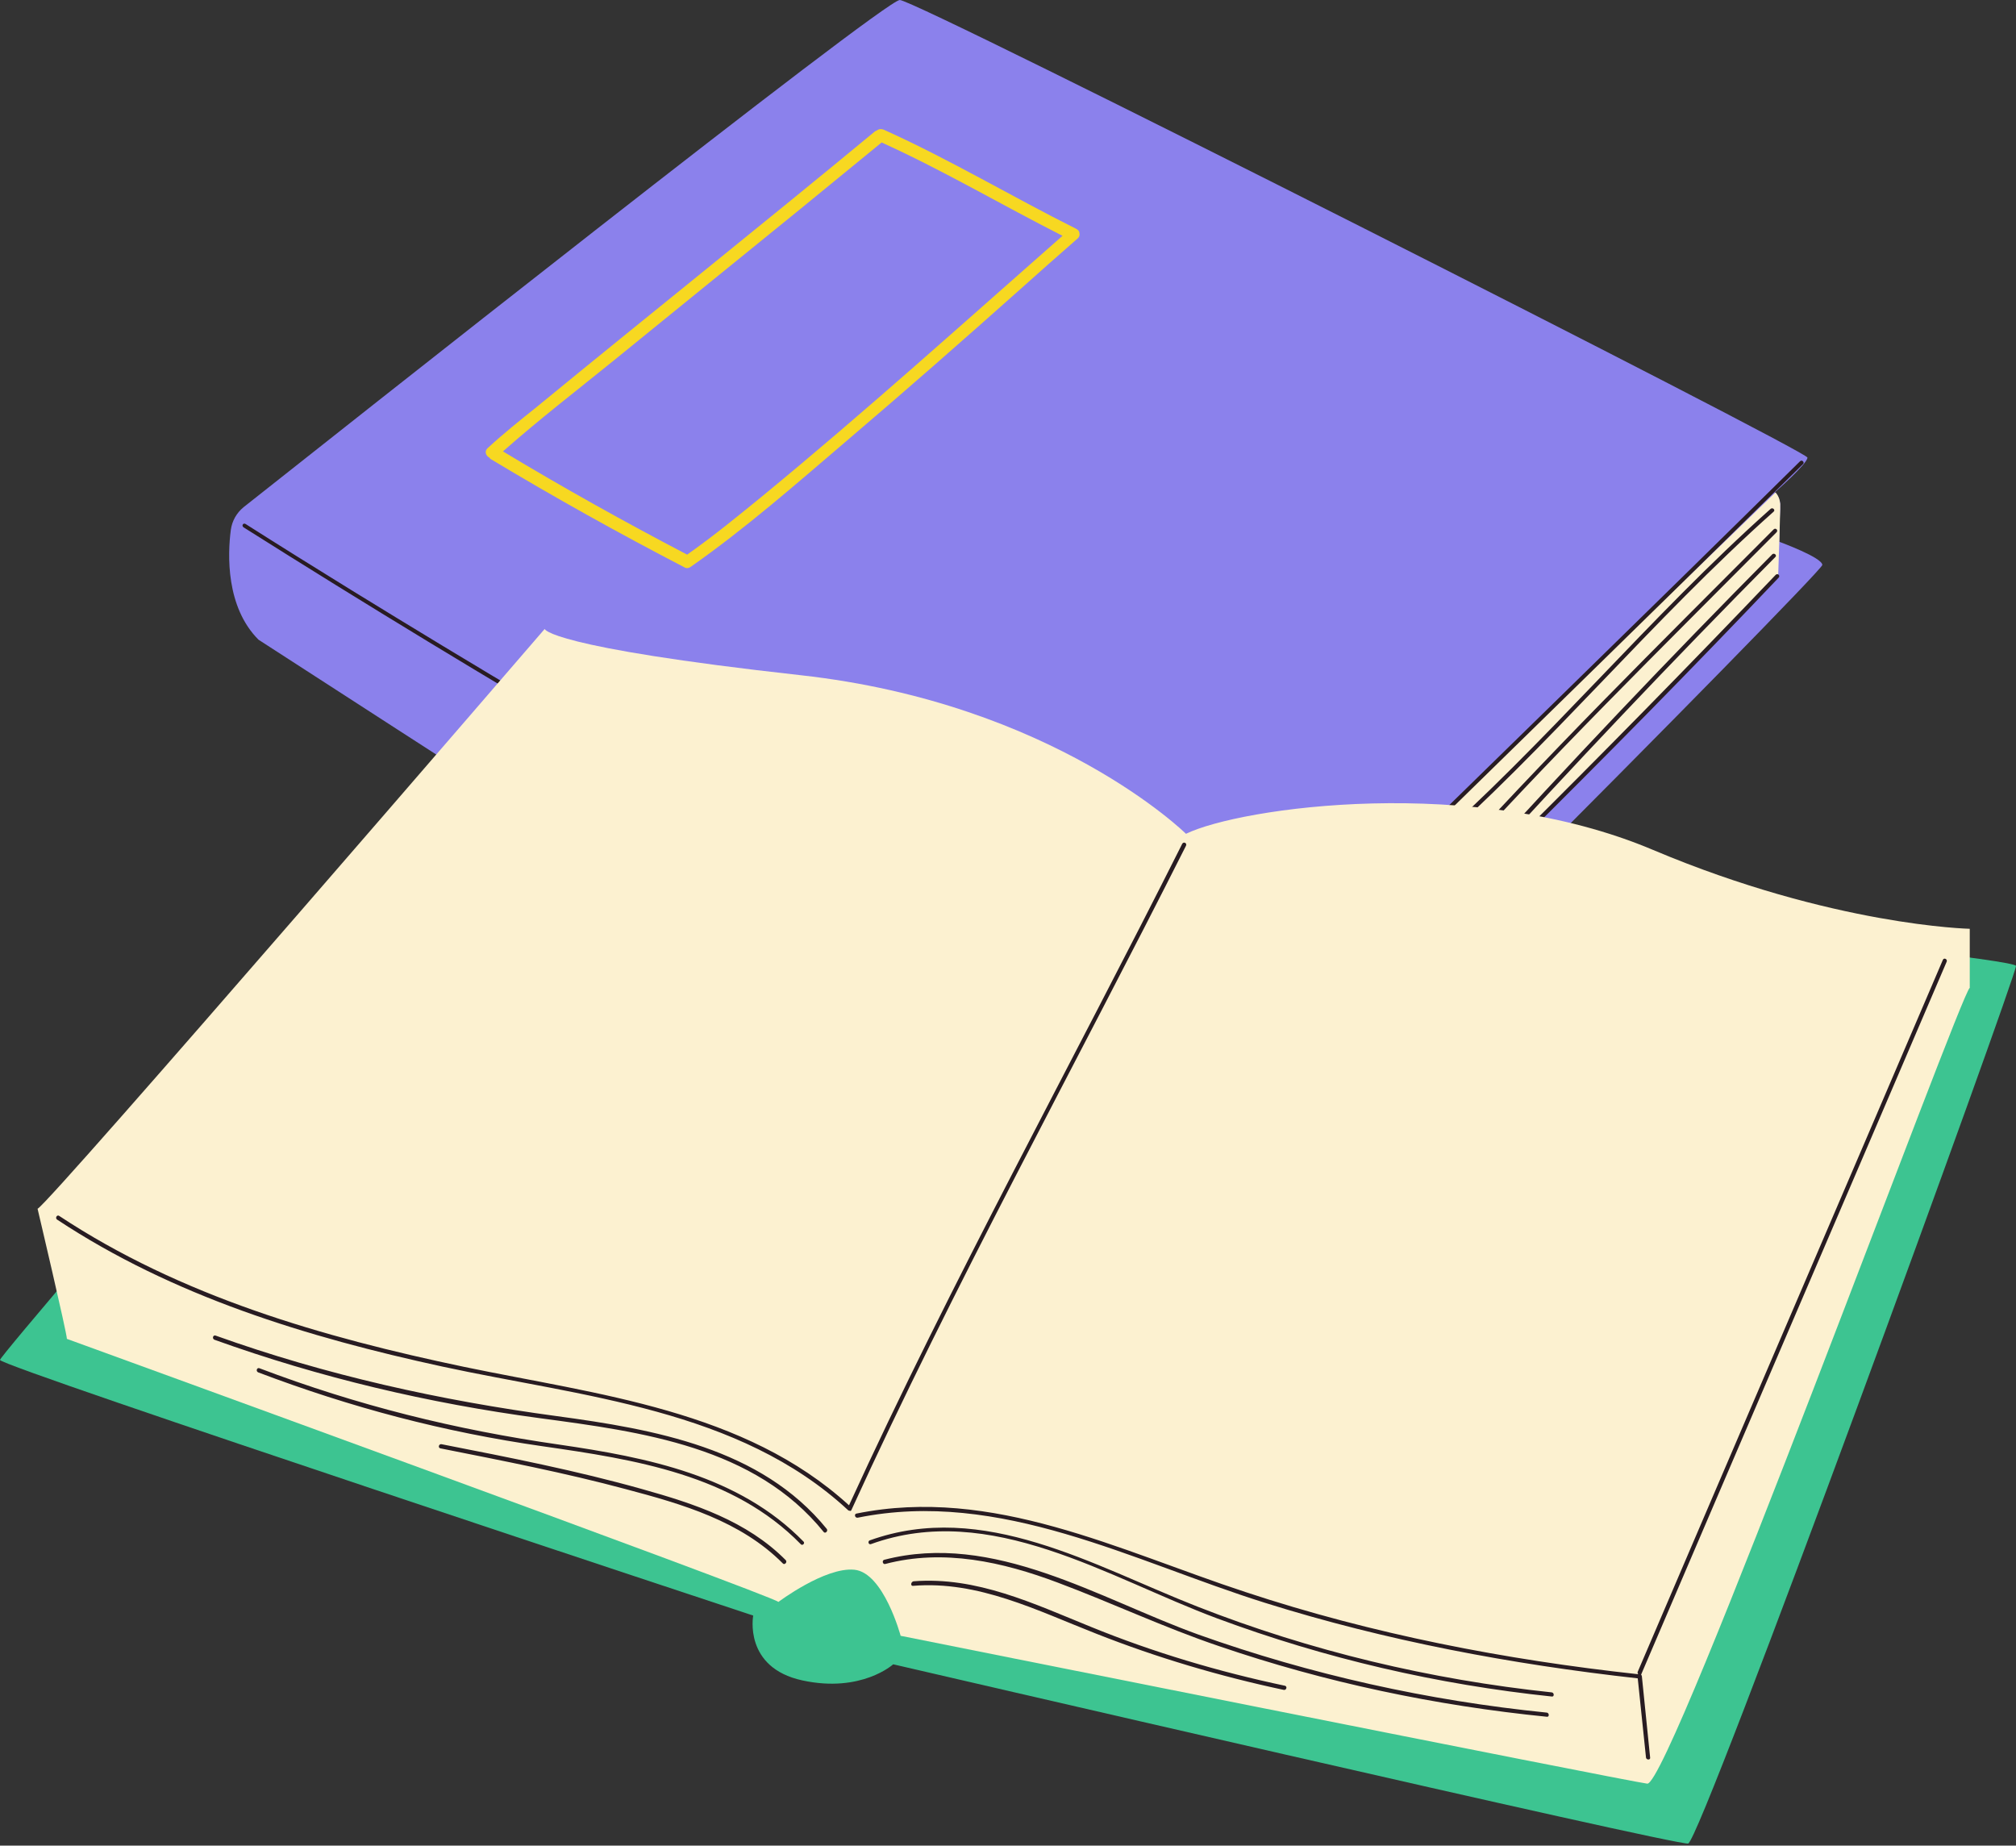 <svg xmlns="http://www.w3.org/2000/svg" xmlns:xlink="http://www.w3.org/1999/xlink" height="446.9" preserveAspectRatio="xMidYMid meet" version="1.0" viewBox="0.0 0.0 488.2 446.9" width="488.2" zoomAndPan="magnify"><rect x="0.0" y="0.0" width="488.2" height="446.9" fill="#333333" stroke="none"/><g><g id="change1_1"><path d="M441.3,136.8c0,1.8-155.5,158.5-159.4,158C278,294.3,62.6,154.9,62.6,154.9c-7.9-7.9-7.5-20.6-6.7-26.6 c0.3-2.2,1.4-4.1,3.1-5.5C79.1,106.9,214.1,0,217.9,0c4.1,0,219.8,109.2,219.8,110.8c0,1.5-7.9,8.4-7.9,8.4s1.1,0.8,1.3,2.8 c0,0.3,0,0.6,0,0.9c0,0.1,0,0.3,0,0.4c-0.2,2.9-0.2,6.2-0.2,7.4c0,0.3,0,0.5,0,0.5S441.3,135,441.3,136.8z" fill="#8B81EC"/></g><g id="change2_1"><path d="M431.1,122l0,1.3l-0.2,7.4l-0.3,8.9c0,0-139.1,141.1-146.6,142.5c-4.1,0.8-5.6-4.2-6-8.8 c-0.4-4.2,1.1-8.4,4.2-11.3l147.8-142.8C429.8,119.2,430.9,119.9,431.1,122z" fill="#FCF1D0"/></g><g id="change3_1"><path d="M435.9,111.7c0.5-0.5,1.2,0.3,0.7,0.7c-38.9,38.3-78.1,76.5-117.1,114.7c-0.5,0.5-1.2-0.3-0.7-0.7 C357.8,188.2,397,150.1,435.9,111.7L435.9,111.7z M430,139.2c-21,22-42.2,43.6-63.8,65c-0.5,0.5,0.2,1.2,0.7,0.7 c21.6-21.4,42.9-43,63.8-65C431.2,139.4,430.5,138.7,430,139.2L430,139.2z M428.8,123.2c-29.4,26.2-54.4,56.9-84,82.9 c-0.5,0.4,0.2,1.1,0.7,0.7c29.6-26,54.6-56.7,84-82.9C430,123.5,429.3,122.8,428.8,123.2L428.8,123.2z M429.5,128.2 c-27.6,27.7-55.5,55.2-81.6,84.3c-0.4,0.5,0.3,1.2,0.7,0.7c26.1-29.2,54.1-56.6,81.6-84.3C430.7,128.4,430,127.7,429.5,128.2 L429.5,128.2z M429.2,134.2c-24.9,25.1-49.2,50.7-73,76.9c-0.4,0.5,0.3,1.2,0.7,0.7c23.8-26.1,48.1-51.8,73-76.9 C430.4,134.5,429.7,133.8,429.2,134.2L429.2,134.2z M59,127.7c29.6,18.7,59.6,36.9,89.9,54.6c8.7,5.1,17.4,10.1,26.2,15.1 c0.6,0.3,1.1-0.5,0.5-0.9c-30.5-17.3-60.6-35.2-90.5-53.6c-8.6-5.3-17.1-10.6-25.6-16C58.9,126.5,58.4,127.3,59,127.7L59,127.7z" fill="#281C22"/></g><g id="change4_1"><path d="M261.4,56.5c0-0.4-0.2-0.8-0.8-1.1C245,47.6,230,38.6,214,31.4c-0.5-0.2-1.1-0.2-1.5,0.1 c-0.2,0.1-0.4,0.2-0.6,0.3c-27.2,22.5-54.7,44.4-82,66.8c-4,3.2-8,6.4-11.8,9.9c-0.9,0.8-0.4,1.9,0.4,2.3c0.1,0.1,0.2,0.3,0.4,0.4 c15.3,9.2,30.9,17.9,46.7,26.1c0.4,0.3,1,0.4,1.6,0c13.3-9.3,25.7-20.2,38-30.7c14.1-12,28-24.2,41.8-36.5 c4.6-4.1,9.2-8.2,13.9-12.3C261.4,57.4,261.5,56.9,261.4,56.5z M184.9,119.9c-6,4.9-12.1,9.9-18.5,14.4c-15.1-7.9-30-16.2-44.6-25 c8.6-7.6,17.8-14.7,26.7-21.9c15.1-12.3,30.2-24.5,45.2-36.7c6.6-5.4,13.2-10.8,19.8-16.2c15,6.8,29.2,15.2,43.8,22.6 C233.3,78.2,209.6,99.6,184.9,119.9z" fill="#F7D821"/></g></g><g><g id="change5_1"><path d="M283.9,211.6c0,0,204.3,19.7,204.3,22.3c0,2.7-76.3,212-79.4,212.5c-3.1,0.5-192.5-43.4-192.5-43.4 s-7.7,7-22,3.9c-14.3-3.1-11.9-15.7-11.9-15.7S0,330.9,0,329.3s142-165.7,142-165.7S275.6,205,283.9,211.6z" fill="#3DC491"/></g><g id="change2_2"><path d="M400.3,205.8c43.6,18.4,76.7,19.1,76.7,19.1v14.3c-2.3,1.4-72.6,193.4-78.1,192.7 c-5.4-0.7-180.8-35.8-180.8-35.8s-4.1-15.3-11.2-16c-7.1-0.7-18.4,7.8-18.4,7.8c-1-1.4-172.3-63.7-172.3-63.7 c0-1.4-7.1-31.5-7.1-31.5c3.1-1.5,122.8-140.4,122.8-140.4s0.7,4.4,62,11.2s93.3,38.4,93.3,38.4 C300.4,195.5,356.8,187.4,400.3,205.8z" fill="#FCF1D0"/></g><g id="change3_2"><path d="M287.2,204.8c-27,53.6-56.1,106.2-81,160.8c-0.1,0.3-0.3,0.3-0.5,0.2c-0.1,0-0.2,0-0.3-0.1 c-26.5-24.6-64.6-27.5-98.3-34.8c-32.7-7.1-65.2-17-93.3-35.6c-0.5-0.4,0-1.2,0.5-0.9c29.5,19.5,63.8,29.4,98.2,36.6 c32.2,6.7,67.8,10.4,93.1,33.5c24.9-54.4,53.9-106.8,80.7-160.2C286.7,203.7,287.5,204.2,287.2,204.8z M397.5,405.3 c24.6-57.5,49.3-114.9,73.9-172.4c0.3-0.6-0.6-1.1-0.9-0.5c-24.6,57.5-49.3,114.9-73.9,172.4c-0.1,0.2,0,0.4,0.1,0.6 c-32.2-3.5-64.3-9.7-95.1-19.9c-30.5-10-61.2-25.7-94.2-19c-0.6,0.1-0.4,1.1,0.3,1c34.5-7,66.7,10.6,98.6,20.6 c29.3,9.2,59.7,14.9,90.3,18.3c0.7,6.4,1.3,12.8,2,19.2c0.1,0.6,1.1,0.6,1,0c-0.7-6.6-1.3-13.1-2-19.7c0-0.1-0.1-0.2-0.1-0.3 c0,0,0,0,0,0c0,0,0,0-0.1-0.1c0,0,0,0,0,0C397.4,405.5,397.5,405.4,397.5,405.3z M210.9,373.9c29-10.5,57.5,8.2,83.9,18 c26.1,9.7,53.3,16,81,18.9c0.6,0.1,0.6-0.9,0-1c-29.4-3.1-58.4-10-85.9-20.8c-25-9.8-51.8-25.9-79.3-16 C210.1,373.2,210.3,374.1,210.9,373.9L210.9,373.9z M214.4,378.7c14.1-3.7,28.4-0.5,41.7,4.5c13.1,4.9,25.8,10.9,39.1,15.4 c25.7,8.8,52.4,14.4,79.4,17.1c0.6,0.1,0.6-0.9,0-1c-28.8-2.9-57.2-9.2-84.4-18.9c-24.1-8.7-49.6-25-76.1-18.1 C213.5,377.9,213.8,378.9,214.4,378.7L214.4,378.7z M221.1,384c15.8-1.3,30.1,6,44.4,11.6c14.7,5.8,29.9,10.3,45.4,13.6 c0.6,0.1,0.9-0.8,0.3-1c-16.1-3.4-31.9-8.1-47.1-14.3c-13.8-5.6-27.6-12.2-42.9-11C220.5,383.1,220.5,384.1,221.1,384L221.1,384z M200.2,370.2c-15.9-19.6-41.8-24.1-65.4-27.3c-28.2-3.8-55.8-9.9-82.6-19.5c-0.6-0.2-0.9,0.7-0.3,1c25.6,9.2,51.9,15.4,78.8,19 c24.7,3.3,52.1,6.9,68.8,27.6C199.9,371.4,200.6,370.7,200.2,370.2L200.2,370.2z M194.6,373.3c-15.6-16-37.9-20.4-59.2-23.5 c-25.1-3.6-48.9-9.5-72.6-18.5c-0.6-0.2-0.9,0.7-0.3,1c22.4,8.5,45.1,14.5,68.9,17.9c22.3,3.2,46.1,6.9,62.5,23.7 C194.3,374.4,195,373.7,194.6,373.3L194.6,373.3z M190.3,377.8c-9.4-9.5-22.2-13.7-34.7-17.2c-16-4.5-32.3-7.7-48.7-10.9 c-0.6-0.1-0.9,0.8-0.3,1c15.1,3,30.1,5.9,45,9.9c13.6,3.6,27.8,7.7,38,18C190,379,190.7,378.3,190.3,377.8L190.3,377.8z" fill="#281C22"/></g></g></svg>